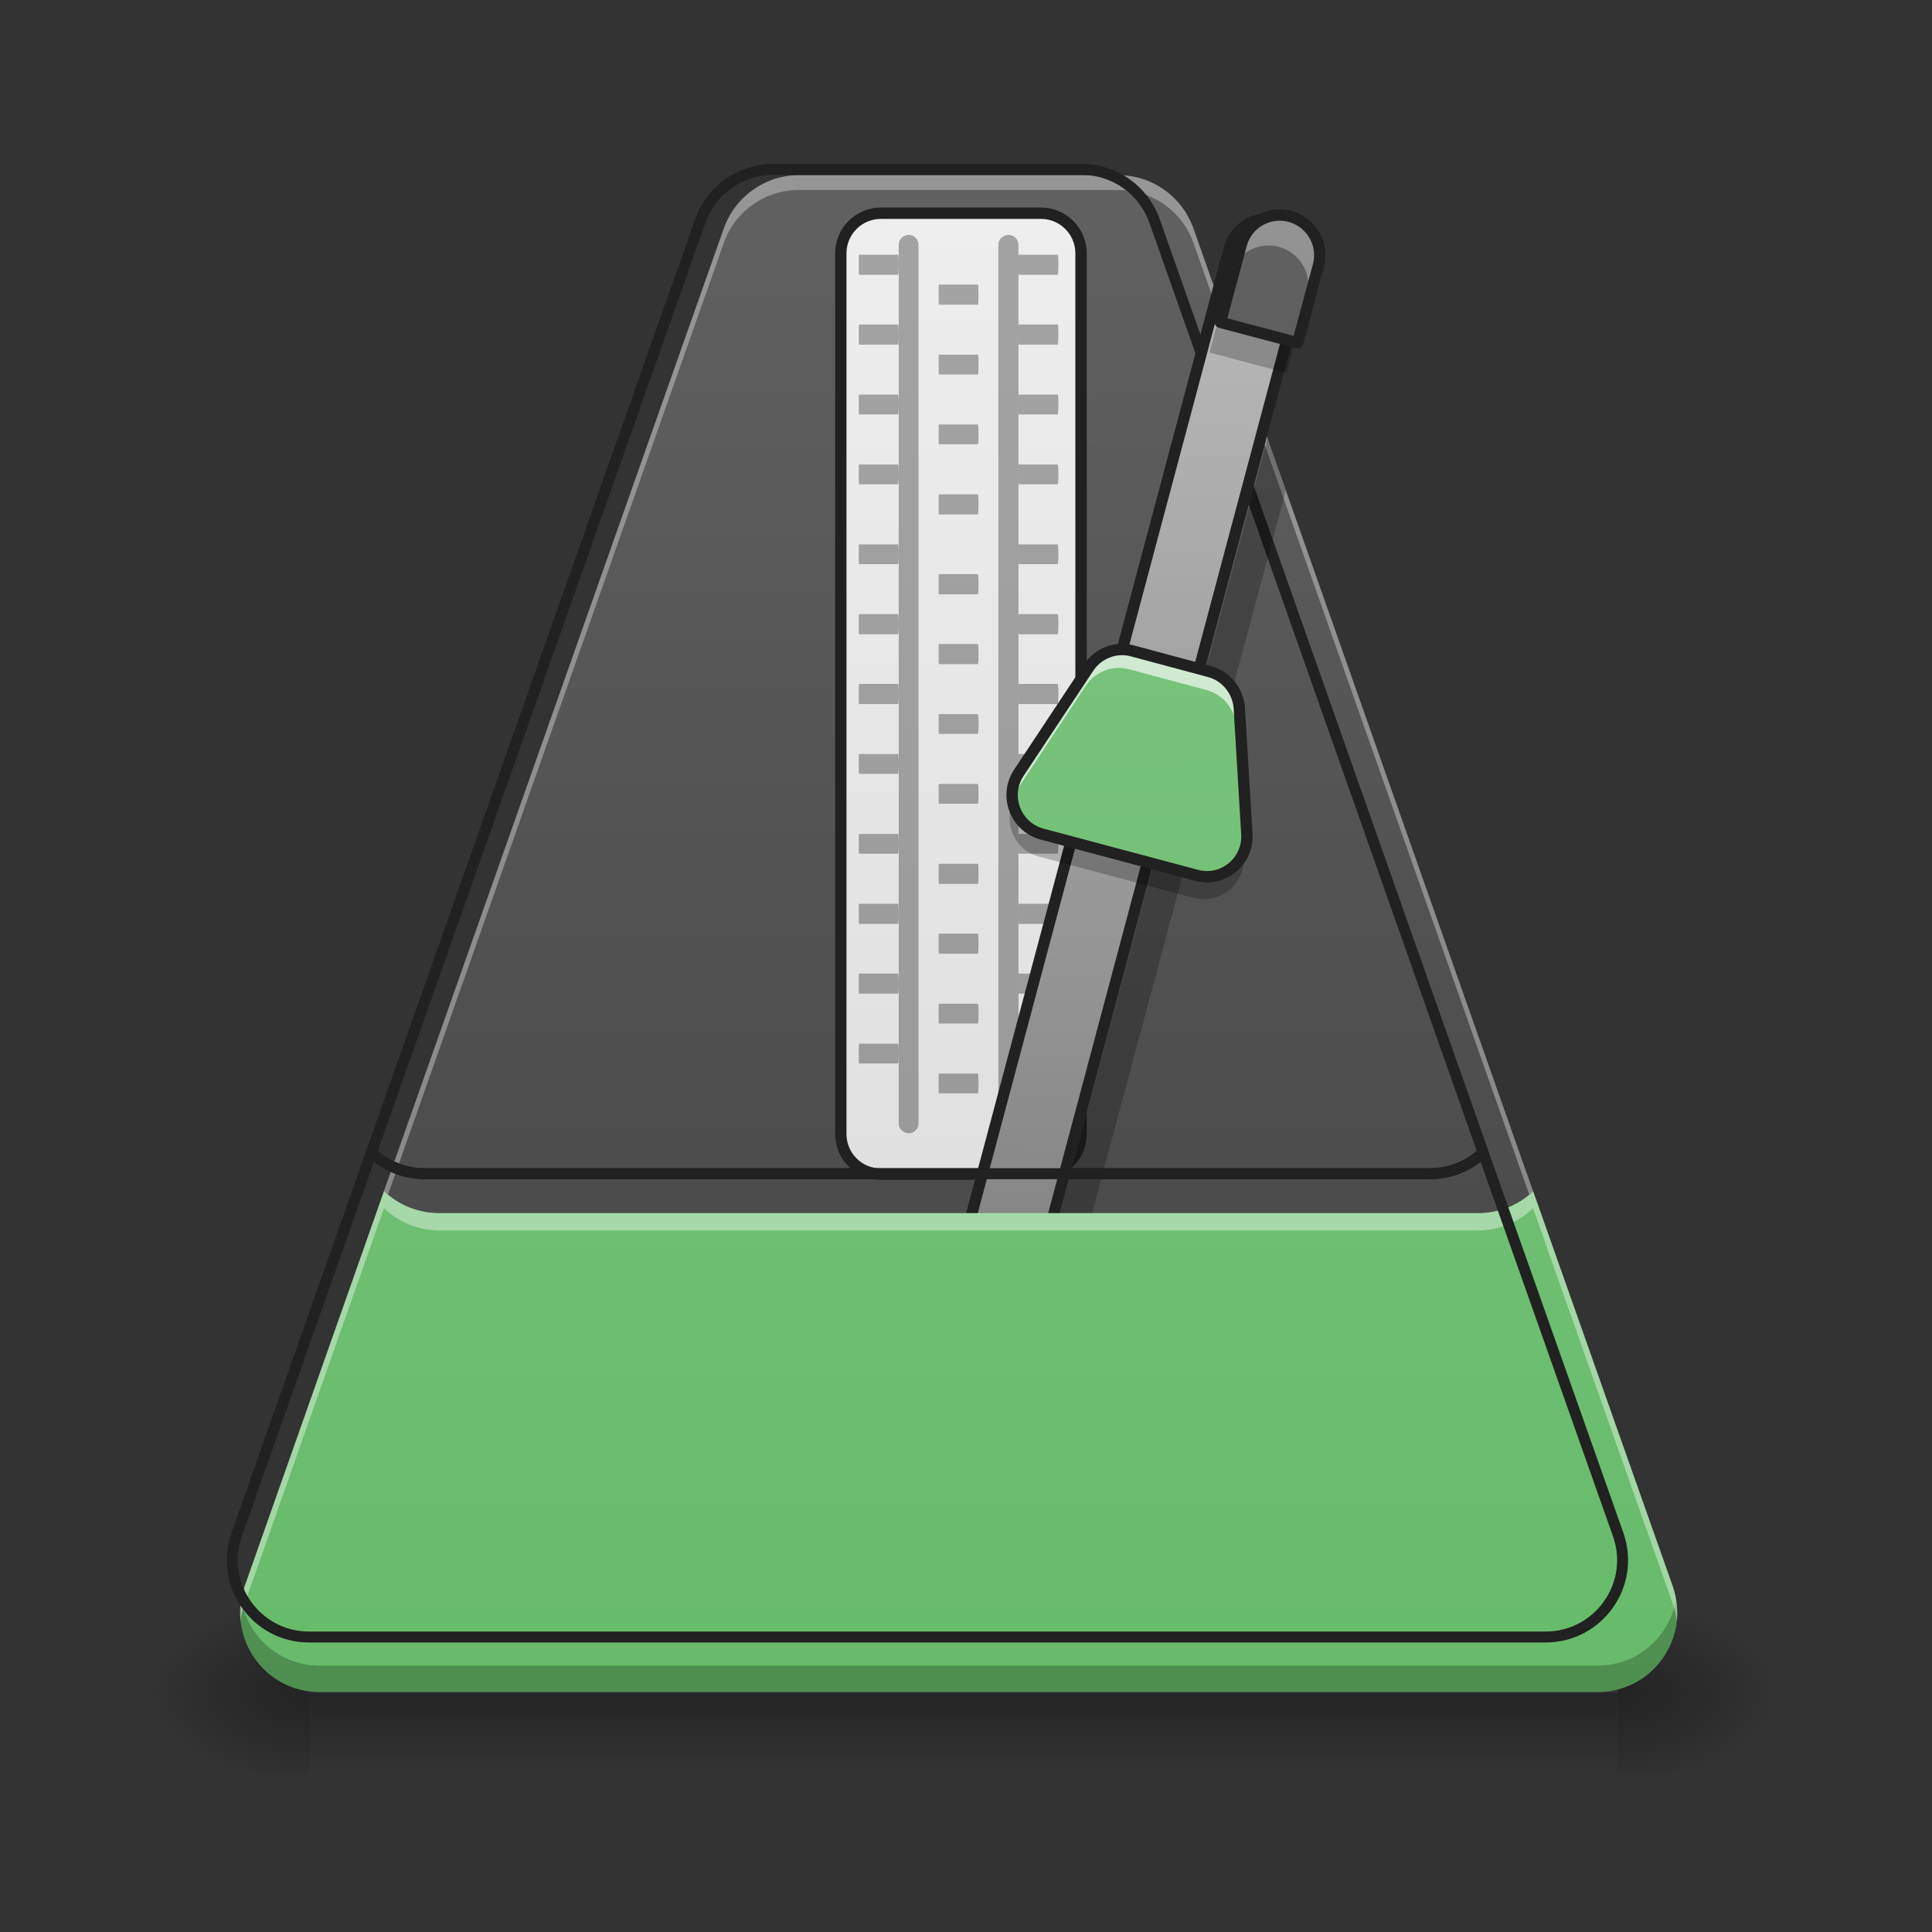 <svg height="24" viewBox="0 0 24 24" width="24" xmlns="http://www.w3.org/2000/svg" xmlns:xlink="http://www.w3.org/1999/xlink"><rect x="0" y="0" width="24" height="24" fill="#333333" stroke="none"/><linearGradient id="a" gradientUnits="userSpaceOnUse" x1="11.907" x2="11.907" y1="21.025" y2="22.018"><stop offset="0" stop-opacity=".275"/><stop offset="1" stop-opacity="0"/></linearGradient><linearGradient id="b"><stop offset="0" stop-opacity=".314"/><stop offset=".222" stop-opacity=".275"/><stop offset="1" stop-opacity="0"/></linearGradient><radialGradient id="c" cx="450.909" cy="189.579" gradientTransform="matrix(0 -.059 -.105 -0 39.842 47.696)" gradientUnits="userSpaceOnUse" r="21.167" xlink:href="#b"/><radialGradient id="d" cx="450.909" cy="189.579" gradientTransform="matrix(-0 .059 .105 0 -15.903 -5.646)" gradientUnits="userSpaceOnUse" r="21.167" xlink:href="#b"/><radialGradient id="e" cx="450.909" cy="189.579" gradientTransform="matrix(-0 -.059 .105 -0 -15.903 47.696)" gradientUnits="userSpaceOnUse" r="21.167" xlink:href="#b"/><radialGradient id="f" cx="450.909" cy="189.579" gradientTransform="matrix(0 .059 -.105 0 39.842 -5.646)" gradientUnits="userSpaceOnUse" r="21.167" xlink:href="#b"/><linearGradient id="g"><stop offset="0" stop-color="#424242"/><stop offset="1" stop-color="#616161"/></linearGradient><linearGradient id="h" gradientUnits="userSpaceOnUse" x1="11.907" x2="11.907" xlink:href="#g" y1="21.025" y2="2.172"/><linearGradient id="i" gradientUnits="userSpaceOnUse" x1="254" x2="254" y1="95.917" y2="-158.083"><stop offset="0" stop-color="#e0e0e0"/><stop offset="1" stop-color="#eee"/></linearGradient><linearGradient id="j" gradientUnits="userSpaceOnUse" x1="338.453" x2="252.805" y1="118.179" y2="-242.355"><stop offset="0" stop-color="#757575"/><stop offset="1" stop-color="#bdbdbd"/></linearGradient><linearGradient id="k"><stop offset="0" stop-color="#66bb6a"/><stop offset="1" stop-color="#81c784"/></linearGradient><linearGradient id="l" gradientUnits="userSpaceOnUse" x1="11.907" x2="11.907" xlink:href="#k" y1="21.025" y2="2.172"/><linearGradient id="m" gradientTransform="matrix(.045 .012 -.012 .045 -3.314 5.724)" gradientUnits="userSpaceOnUse" x1="381" x2="381" xlink:href="#g" y1="201.75" y2="-168.667"/><linearGradient id="n" gradientTransform="matrix(.045 .012 -.012 .045 -7.627 4.568)" gradientUnits="userSpaceOnUse" x1="536.259" x2="440.388" xlink:href="#k" y1="186.883" y2="-170.912"/><path d="m3.844 21.027h16.25v.992h-16.25zm0 0" fill="url(#a)"/><path d="m20.094 21.027h1.984v-.996h-1.984zm0 0" fill="url(#c)"/><path d="m3.844 21.027h-1.984v.992h1.984zm0 0" fill="url(#d)"/><path d="m3.844 21.027h-1.984v-.996h1.984zm0 0" fill="url(#e)"/><path d="m20.094 21.027h1.984v.992h-1.984zm0 0" fill="url(#f)"/><path d="m9.922 2.176c-.418 0-.789.266-.93.66l-4.223 11.961c.18.172.422.273.688.273h12.898c.27 0 .512-.102.688-.273l-4.219-11.961c-.141-.395-.512-.66-.934-.66zm0 0" fill="url(#h)"/><path d="m9.922 2.176c-.418 0-.789.266-.93.66l-4.223 11.961c.016.016.031.027.051.043l4.172-11.824c.141-.395.512-.656.93-.656h3.969c.422 0 .793.262.934.656l4.172 11.824c.016-.016.031-.027.047-.043l-4.219-11.961c-.141-.395-.512-.66-.934-.66zm0 0" fill="#e8e8e8" fill-opacity=".392"/><path d="m2.984 19.953c-.047.555.391 1.066.984 1.066h15.875c.598 0 1.035-.512.988-1.066-.043.488-.453.902-.988.902h-15.875c-.535 0-.941-.414-.984-.902zm0 0" fill-opacity=".235"/><path d="m232.811-158.089h42.329c5.833 0 10.582 4.75 10.582 10.582v232.811c0 5.833-4.75 10.582-10.582 10.582h-42.329c-5.833 0-10.582-4.75-10.582-10.582v-232.811c0-5.833 4.75-10.582 10.582-10.582zm0 0" fill="url(#i)" stroke="#212121" stroke-linecap="round" stroke-linejoin="round" stroke-width="3" transform="matrix(.047 0 0 .047 0 10.079)"/><g fill-opacity=".314"><path d="m11.289 2.918c.066 0 .121.055.121.121v10.918c0 .066-.055.121-.121.121-.07 0-.125-.055-.125-.121v-10.918c0-.066.055-.121.125-.121zm0 0"/><path d="m12.527 2.918c.07 0 .125.055.125.121v10.918c0 .066-.055.121-.125.121-.066 0-.125-.055-.125-.121v-10.918c0-.066.059-.121.125-.121zm0 0"/><path d="m11.164 3.289c0 .066-.004.125-.008.125h-.484c-.004 0-.004-.059-.004-.125 0-.07 0-.125.004-.125h.484c.004 0 .008.055.008.125zm0 0"/><path d="m11.164 4.156c0 .07-.004.125-.008.125h-.484c-.004 0-.004-.055-.004-.125 0-.066 0-.125.004-.125h.484c.004 0 .008.059.008.125zm0 0"/><path d="m11.164 5.023c0 .07-.004.125-.008.125h-.484c-.004 0-.004-.055-.004-.125 0-.066 0-.121.004-.121h.484c.004 0 .008.055.008.121zm0 0"/><path d="m11.164 5.895c0 .066-.004.121-.008.121h-.484c-.004 0-.004-.055-.004-.121 0-.07 0-.125.004-.125h.484c.004 0 .008.055.008.125zm0 0"/><path d="m11.164 6.887c0 .066-.004.121-.008.121h-.484c-.004 0-.004-.055-.004-.121 0-.07 0-.125.004-.125h.484c.004 0 .008.055.008.125zm0 0"/><path d="m11.164 7.754c0 .066-.004.125-.008.125h-.484c-.004 0-.004-.059-.004-.125 0-.07 0-.125.004-.125h.484c.004 0 .008.055.008.125zm0 0"/><path d="m11.164 8.621c0 .07-.004.125-.008.125h-.484c-.004 0-.004-.055-.004-.125 0-.066 0-.125.004-.125h.484c.004 0 .008.059.008.125zm0 0"/><path d="m11.164 9.488c0 .07-.004.125-.008.125h-.484c-.004 0-.004-.055-.004-.125 0-.066 0-.121.004-.121h.484c.004 0 .008.055.008.121zm0 0"/><path d="m11.164 10.484c0 .066-.004.121-.008.121h-.484c-.004 0-.004-.055-.004-.121 0-.07 0-.125.004-.125h.484c.004 0 .008.055.008.125zm0 0"/><path d="m11.164 11.352c0 .066-.004.125-.008.125h-.484c-.004 0-.004-.059-.004-.125 0-.07 0-.125.004-.125h.484c.004 0 .008.055.008.125zm0 0"/><path d="m11.164 12.219c0 .07-.004.125-.008.125h-.484c-.004 0-.004-.055-.004-.125 0-.066 0-.125.004-.125h.484c.004 0 .008.059.008.125zm0 0"/><path d="m11.164 13.086c0 .07-.004.125-.008.125h-.484c-.004 0-.004-.055-.004-.125 0-.066 0-.121.004-.121h.484c.004 0 .008.055.008.121zm0 0"/><path d="m13.148 3.289c0 .066-.004.125-.008.125h-.484c-.004 0-.004-.059-.004-.125 0-.07 0-.125.004-.125h.484c.004 0 .008.055.008.125zm0 0"/><path d="m13.148 4.156c0 .07-.004.125-.008.125h-.484c-.004 0-.004-.055-.004-.125 0-.066 0-.125.004-.125h.484c.004 0 .008.059.008.125zm0 0"/><path d="m13.148 5.023c0 .07-.004.125-.008.125h-.484c-.004 0-.004-.055-.004-.125 0-.066 0-.121.004-.121h.484c.004 0 .008.055.008.121zm0 0"/><path d="m13.148 5.895c0 .066-.004.121-.008.121h-.484c-.004 0-.004-.055-.004-.121 0-.07 0-.125.004-.125h.484c.004 0 .008.055.008.125zm0 0"/><path d="m13.148 6.887c0 .066-.004.121-.008.121h-.484c-.004 0-.004-.055-.004-.121 0-.07 0-.125.004-.125h.484c.004 0 .008.055.008.125zm0 0"/></g><path d="m799.924 175.416c-33.698 0-63.616 21.415-74.953 53.223l-340.44 964.317c14.487 13.857 34.013 22.045 55.428 22.045h1039.901c21.73 0 41.256-8.188 55.428-22.045l-340.125-964.317c-11.338-31.808-41.256-53.223-75.268-53.223zm0 0" fill="none" stroke="#212121" stroke-linecap="round" stroke-linejoin="round" stroke-width="11.339" transform="scale(.012)"/><path d="m13.148 7.754c0 .066-.004.125-.008.125h-.484c-.004 0-.004-.059-.004-.125 0-.07 0-.125.004-.125h.484c.004 0 .008.055.008.125zm0 0" fill-opacity=".314"/><path d="m15.746 5.449-2.578 9.621h.398l2.406-8.977zm0 0" fill-opacity=".235"/><path d="m13.148 8.621c0 .07-.004.125-.008.125h-.484c-.004 0-.004-.055-.004-.125 0-.066 0-.125.004-.125h.484c.004 0 .008.059.008.125zm0 0" fill-opacity=".314"/><path d="m13.148 9.488c0 .07-.004.125-.008.125h-.484c-.004 0-.004-.055-.004-.125 0-.066 0-.121.004-.121h.484c.004 0 .008.055.008.121zm0 0" fill-opacity=".314"/><path d="m13.148 10.484c0 .066-.004.121-.008.121h-.484c-.004 0-.004-.055-.004-.121 0-.07 0-.125.004-.125h.484c.004 0 .008.055.008.125zm0 0" fill-opacity=".314"/><path d="m13.148 11.352c0 .066-.004.125-.008.125h-.484c-.004 0-.004-.059-.004-.125 0-.07 0-.125.004-.125h.484c.004 0 .008.055.008.125zm0 0" fill-opacity=".314"/><path d="m13.148 12.219c0 .07-.004.125-.008.125h-.484c-.004 0-.004-.055-.004-.125 0-.066 0-.125.004-.125h.484c.004 0 .008.059.008.125zm0 0" fill-opacity=".314"/><path d="m13.148 13.086c0 .07-.004.125-.008.125h-.484c-.004 0-.004-.055-.004-.125 0-.066 0-.121.004-.121h.484c.004 0 .008.055.008.121zm0 0" fill-opacity=".314"/><path d="m288.649-240.146c5.883.063 10.59 4.754 10.608 10.615l-.006 349.288c-.004 5.781-4.754 10.59-10.556 10.506-5.861.018-10.569-4.673-10.587-10.534l.006-349.288c.004-5.781 4.673-10.569 10.534-10.587zm0 0" fill="url(#j)" stroke="#212121" stroke-linecap="round" stroke-linejoin="round" stroke-width="3" transform="matrix(.045 .012 -.012 .045 0 10.079)"/><path d="m4.77 14.797-1.73 4.906c-.227.645.25 1.316.93 1.316h15.875c.684 0 1.16-.672.934-1.316l-1.734-4.906c-.176.172-.418.273-.688.273h-12.898c-.266 0-.508-.102-.688-.273zm0 0" fill="url(#l)"/><path d="m12.156 3.66c0 .07-.004.125-.008.125h-.484c-.004 0-.004-.055-.004-.125 0-.066 0-.125.004-.125h.484c.004 0 .008.059.008.125zm0 0" fill-opacity=".314"/><path d="m12.156 4.527c0 .07-.004.125-.008.125h-.484c-.004 0-.004-.055-.004-.125 0-.066 0-.121.004-.121h.484c.004 0 .008.055.008.121zm0 0" fill-opacity=".314"/><path d="m12.156 5.398c0 .066-.004.121-.008.121h-.484c-.004 0-.004-.055-.004-.121 0-.07 0-.125.004-.125h.484c.004 0 .008.055.008.125zm0 0" fill-opacity=".314"/><path d="m12.156 6.266c0 .066-.004.125-.008.125h-.484c-.004 0-.004-.059-.004-.125 0-.07 0-.125.004-.125h.484c.004 0 .008.055.008.125zm0 0" fill-opacity=".314"/><path d="m12.156 7.258c0 .066-.004.125-.008.125h-.484c-.004 0-.004-.059-.004-.125 0-.07 0-.125.004-.125h.484c.004 0 .008.055.008.125zm0 0" fill-opacity=".314"/><path d="m12.156 8.125c0 .07-.004.125-.008.125h-.484c-.004 0-.004-.055-.004-.125 0-.066 0-.125.004-.125h.484c.004 0 .008.059.008.125zm0 0" fill-opacity=".314"/><path d="m12.156 8.992c0 .07-.004.125-.008.125h-.484c-.004 0-.004-.055-.004-.125 0-.066 0-.121.004-.121h.484c.004 0 .008.055.008.121zm0 0" fill-opacity=".314"/><path d="m12.156 9.863c0 .066-.004.121-.008.121h-.484c-.004 0-.004-.055-.004-.121 0-.07 0-.125.004-.125h.484c.004 0 .008.055.008.125zm0 0" fill-opacity=".314"/><path d="m12.156 10.855c0 .066-.004.125-.008.125h-.484c-.004 0-.004-.059-.004-.125 0-.07 0-.125.004-.125h.484c.004 0 .008.055.008.125zm0 0" fill-opacity=".314"/><path d="m12.156 11.723c0 .07-.004.125-.008.125h-.484c-.004 0-.004-.055-.004-.125 0-.07 0-.125.004-.125h.484c.004 0 .008.055.008.125zm0 0" fill-opacity=".314"/><path d="m12.156 12.59c0 .07-.004.125-.008.125h-.484c-.004 0-.004-.055-.004-.125 0-.066 0-.121.004-.121h.484c.004 0 .008.055.008.121zm0 0" fill-opacity=".314"/><path d="m12.156 13.461c0 .066-.004.121-.008.121h-.484c-.004 0-.004-.055-.004-.121 0-.07 0-.125.004-.125h.484c.004 0 .008.055.008.125zm0 0" fill-opacity=".314"/><path d="m15.984 2.707c-.266-.07-.535.086-.605.352l-.258.961.957.254.258-.957c.07-.266-.086-.535-.352-.609zm0 0" fill="url(#m)"/><path d="m15.984 2.707c-.266-.07-.535.086-.605.352l-.098.359c.07-.266.34-.422.605-.352.266.074.422.344.352.609l.098-.359c.07-.266-.086-.535-.352-.609zm0 0" fill="#fff" fill-opacity=".314"/><path d="m15.121 4.02-.098.359.961.254.094-.359zm0 0" fill-opacity=".235"/><path d="m340.967-157.256c-5.666-1.5-11.416 1.833-12.915 7.499l-5.499 20.498 20.415 5.416 5.499-20.415c1.5-5.666-1.833-11.416-7.499-12.999zm0 0" fill="none" stroke="#212121" stroke-linecap="round" stroke-linejoin="round" stroke-width="3" transform="matrix(.047 0 0 .047 0 10.079)"/><path d="m12.562 10.02c-.078.258.066.547.344.621l1.918.512c.328.09.645-.168.625-.508l-.012-.152c-.055.27-.328.457-.613.379l-1.918-.512c-.176-.047-.297-.184-.344-.34zm0 0" fill-opacity=".235"/><path d="m14.027 8.09c-.203-.055-.422.031-.539.207l-.867 1.309c-.184.281-.039.664.285.754l1.918.512c.328.09.645-.172.625-.508l-.094-1.566c-.016-.211-.164-.395-.367-.449zm0 0" fill="url(#n)"/><path d="m13.895 8.074c-.164.004-.316.086-.406.223l-.867 1.309c-.078.121-.098.258-.066.383.012-.055.035-.109.066-.16l.867-1.312c.117-.176.336-.258.539-.203l.961.258c.203.055.352.234.367.445l.086 1.461c.008-.035.008-.074.008-.113l-.094-1.566c-.016-.211-.164-.395-.367-.449l-.961-.258c-.043-.012-.09-.016-.133-.016zm0 0" fill="#fff" fill-opacity=".655"/><path d="m299.221-42.433c-4.333-1.167-8.999.667-11.499 4.416l-18.498 27.914c-3.916 5.999-.833 14.165 6.083 16.082l40.913 10.916c6.999 1.916 13.749-3.666 13.332-10.832l-2-33.413c-.333-4.5-3.5-8.416-7.833-9.582zm0 0" fill="none" stroke="#212121" stroke-linecap="round" stroke-linejoin="round" stroke-width="3" transform="matrix(.047 0 0 .047 0 10.079)"/><path d="m4.77 14.797-1.73 4.906c-.227.645.25 1.316.93 1.316h15.875c.684 0 1.16-.672.934-1.316l-1.734-4.906c-.176.172-.418.273-.688.273h-12.898c-.266 0-.508-.102-.688-.273zm0 0" fill="url(#l)"/><path d="m2.996 19.871c-.102.586.352 1.148.973 1.148h15.875c.625 0 1.078-.562.977-1.148-.078.449-.469.82-.977.82h-15.875c-.504 0-.895-.371-.973-.82zm0 0" fill-opacity=".235"/><path d="m4.77 14.797-1.73 4.906c-.055.148-.066.297-.051.438.008-.074.023-.148.051-.223l1.73-4.91c.18.172.422.277.688.277h12.898c.27 0 .512-.105.688-.277l1.734 4.91c.027.074.043.148.051.223.016-.141 0-.289-.051-.438l-1.734-4.906c-.176.172-.418.273-.688.273h-12.898c-.266 0-.508-.102-.688-.273zm0 0" fill="#fff" fill-opacity=".392"/><path d="m384.53 1192.957-139.514 395.553c-18.266 51.964 20.156 106.132 74.953 106.132h1279.878c55.113 0 93.534-54.168 75.268-106.132l-139.829-395.553c-14.172 13.857-33.698 22.045-55.428 22.045h-1039.901c-21.415 0-40.941-8.188-55.428-22.045zm0 0" style="fill:none;stroke-width:11.339;stroke-linecap:round;stroke-linejoin:round;stroke:#212121;stroke-opacity:.997" transform="scale(.012)"/></svg>